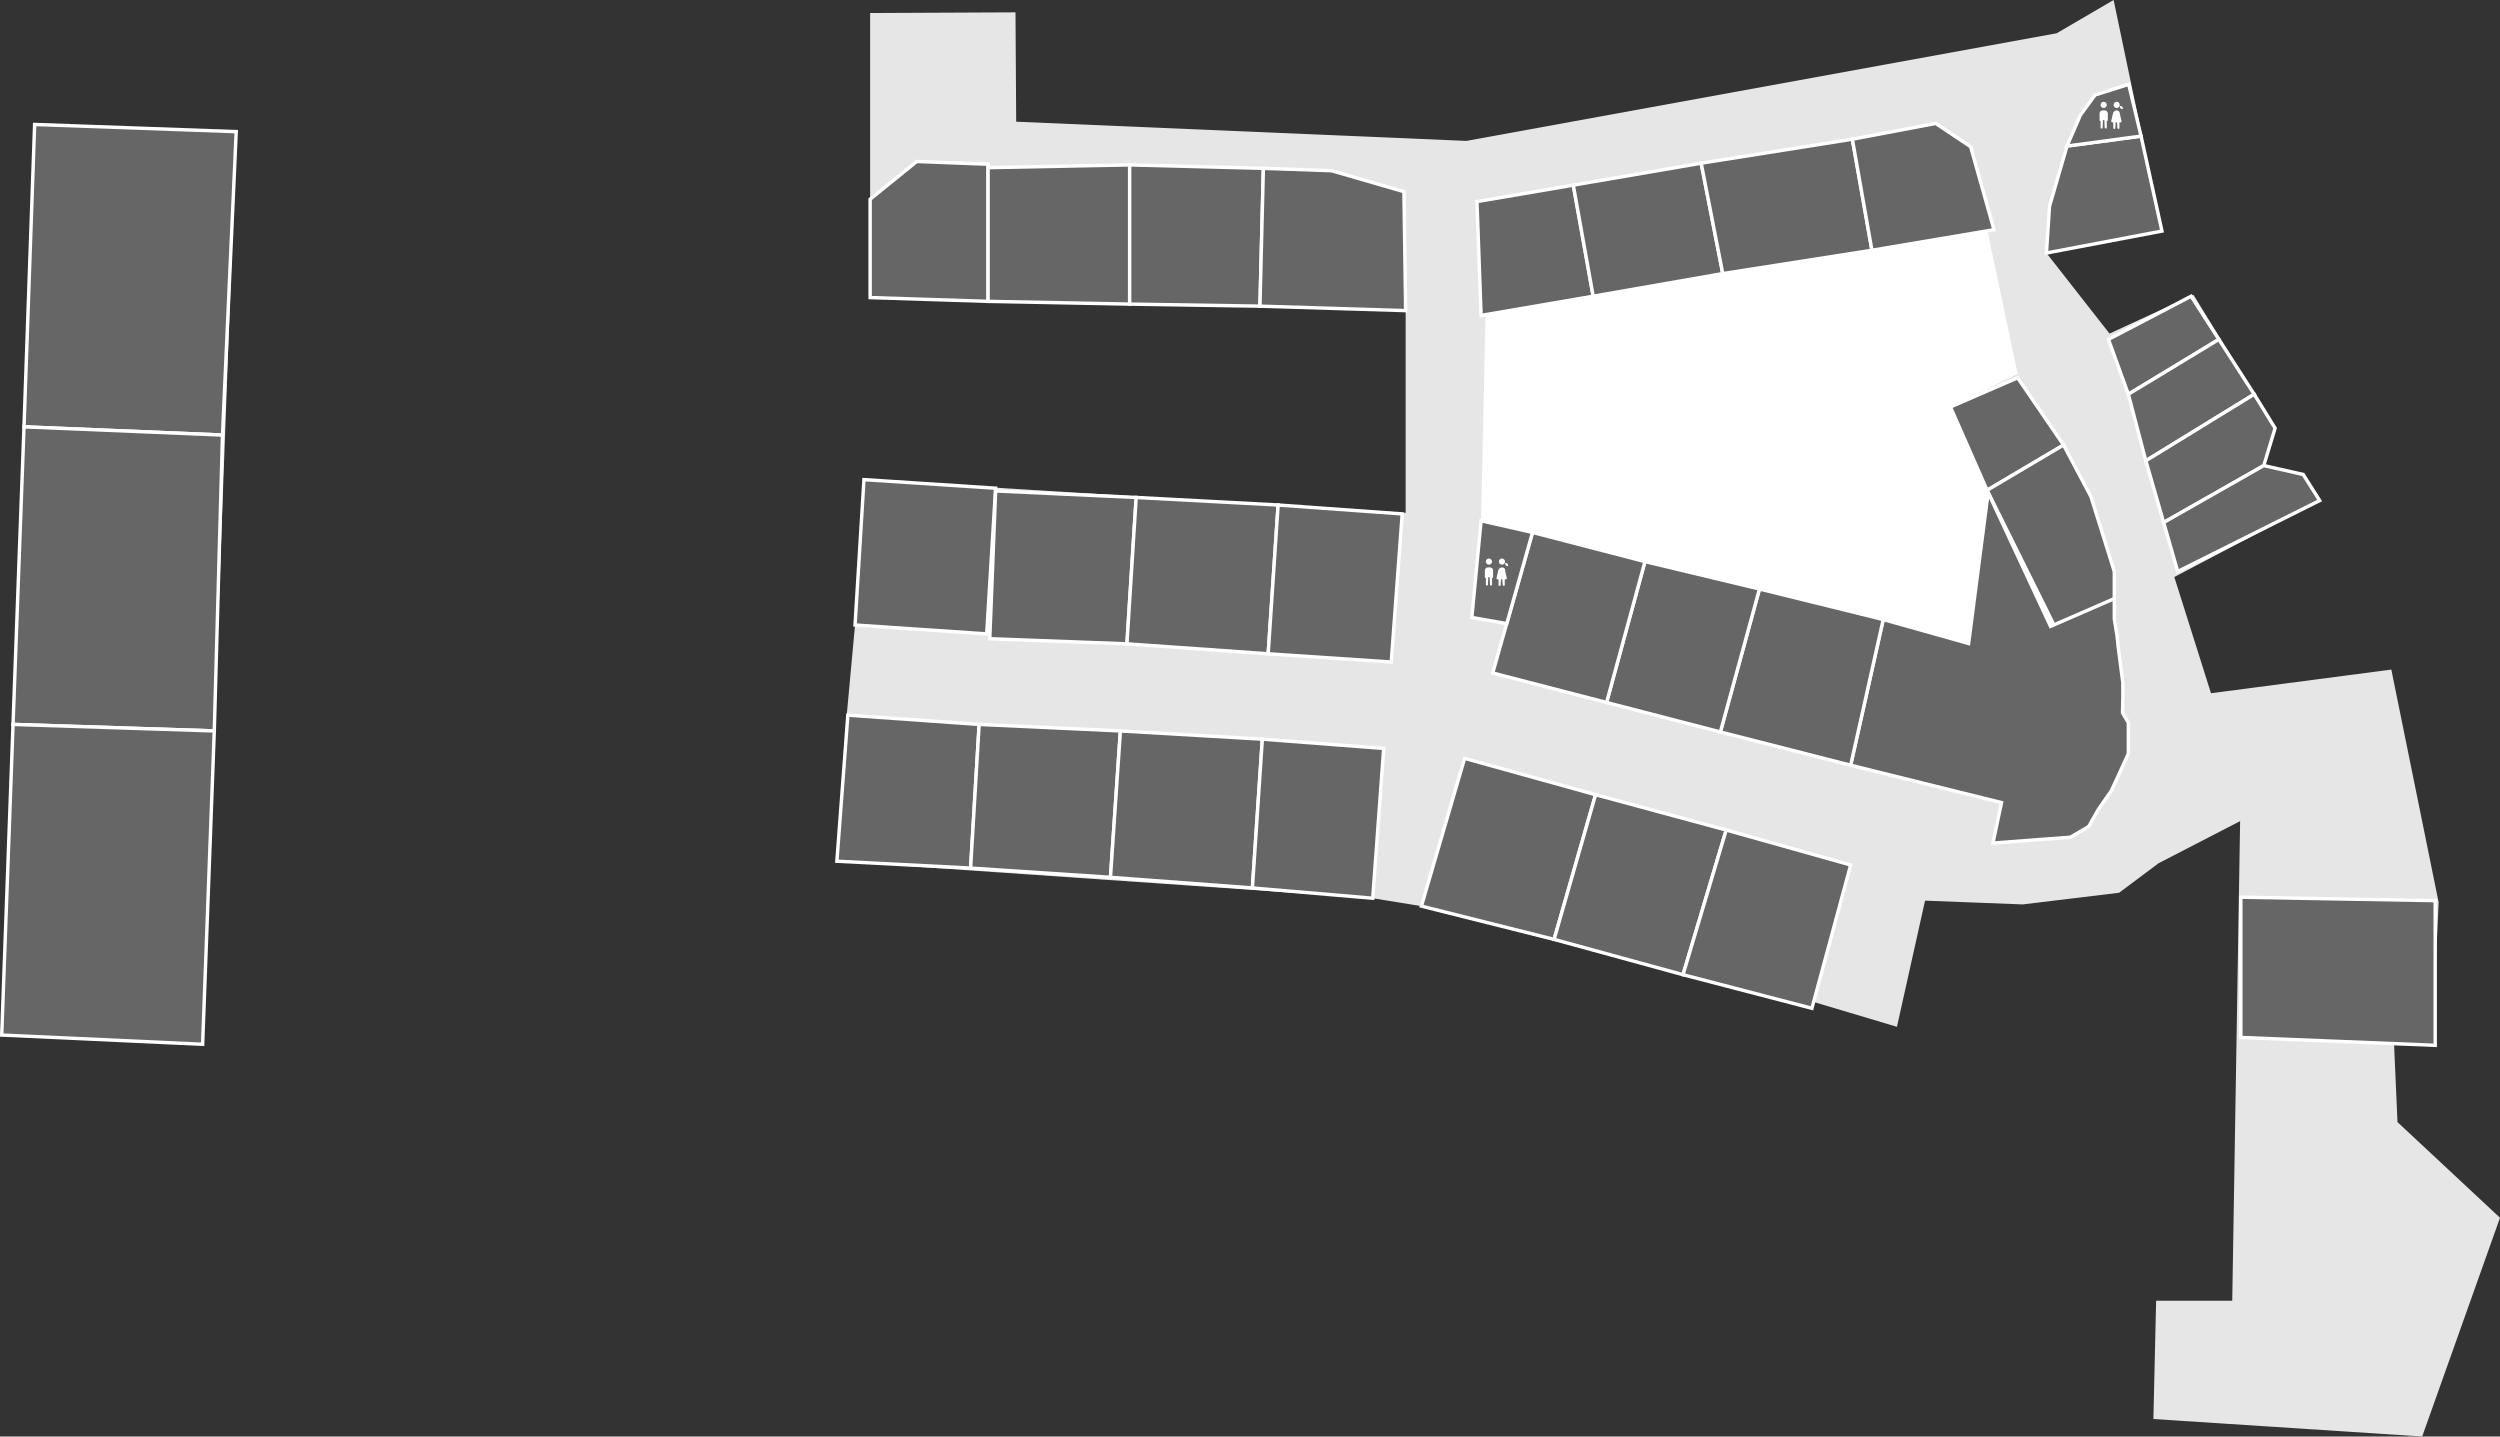 <?xml version="1.0" encoding="utf-8"?>
<!-- Generator: Adobe Illustrator 23.0.3, SVG Export Plug-In . SVG Version: 6.00 Build 0)  -->
<svg version="1.1" id="Calque_1" xmlns="http://www.w3.org/2000/svg" xmlns:xlink="http://www.w3.org/1999/xlink" x="0px" y="0px"
	 viewBox="0 0 729.2 419" style="enable-background:new 0 0 729.2 419;" xml:space="preserve">
<rect x="0" y="0" width="729.2" height="419" fill="#333333" stroke="none"/>
<style type="text/css">
	.st0{fill:#E6E6E6;}
	.st1{fill:#FFFFFF;}
	.st2{fill:#666666;stroke:#FFFFFF;stroke-miterlimit:10;}
</style>
<title>etage</title>
<g id="base">
	<polygon class="st0" points="253.8,3.8 253.8,86.8 410,90.6 410,149.6 252,139.9 249.4,182.3 246.9,209.4 244.1,251.2 400.4,262 
		414.6,264.3 528.5,294.1 528.5,292.1 553.3,299.5 561.5,262.7 590,263.8 618.1,260.4 629.6,251.8 653.4,239.5 651.1,379.4 
		628.9,379.4 628.1,413.9 706.5,419 729.2,355.2 699.3,327.3 698.3,304.6 709.5,303.1 711.3,263.2 697.5,195.3 644.9,202.2 
		634.2,168.3 676.6,146 671.8,138.4 660.3,135.8 663.6,124.9 639.8,86 615.3,97.3 596.9,73.8 630.6,67.4 616.5,0 599.9,9.7 
		427.7,41.1 296.4,35.5 296.2,3.6 	"/>
	<polygon class="st0" points="10.1,36.3 0.5,301.9 59.1,304.6 68.9,38.4 	"/>
	<polygon class="st1" points="579.6,66.9 433.3,91.7 432,151.9 574.2,187.7 579.6,143 568.9,118.7 588.5,109 	"/>
</g>
<g id="landmarks-salles_e">
	<polygon id="s_54" class="st2" points="253.8,58.1 253.8,86.8 288.2,87.9 288.2,47.9 267.4,47.1 	"/>
	<path class="st2" d="M271.8,108.7"/>
	<polygon id="s_55" class="st2" points="329.5,48.1 288.2,48.9 288.2,87.9 329.5,88.7 	"/>
	<polygon id="s_56" class="st2" points="368.5,49.1 329.5,48.1 329.5,88.7 367.5,89.3 	"/>
	<polygon id="s_57" class="st2" points="409.5,55.9 388.4,49.8 368.5,49.1 367.5,89.3 410,90.6 	"/>
	<polygon id="s_58" class="st2" points="430.8,58.8 432,92 464.7,86.4 458.9,54 	"/>
	<polygon id="s_59" class="st2" points="496.2,47.6 458.9,54 464.7,86.4 502.5,79.8 	"/>
	<polygon id="s_60" class="st2" points="540.3,40.6 496.2,47.6 502.5,79.8 546,73 	"/>
	<polygon id="s_61" class="st2" points="574.8,42.8 564.6,36 540.3,40.6 546,73 581.6,67 	"/>
	<polygon id="s_62" class="st2" points="624.5,39.7 602.9,42.6 597.8,60.2 596.9,73.8 630.6,67.4 	"/>
	<polygon id="s_63" class="st2" points="620.9,24.6 624.5,39.7 602.9,42.6 606.8,33.6 611.1,27.7 	"/>
	<polygon id="s_64" class="st2" points="639.1,86.4 615,99 620.8,115 647.2,99 	"/>
	<polygon id="s_65" class="st2" points="657.5,115 647.2,99 620.8,115 625.9,134.4 	"/>
	<polygon id="s_66" class="st2" points="660.3,135.8 663.6,124.9 657.5,115 625.9,134.4 631.1,152.4 	"/>
	<polygon id="s_67" class="st2" points="676.6,146 671.8,138.4 660.3,135.8 631.1,152.4 635.2,166.7 	"/>
	<polygon id="s_68" class="st2" points="588.5,110.2 568.9,118.7 579.6,143 601.9,129.8 	"/>
	<polygon id="s_69" class="st2" points="616.7,175.6 599.3,182.7 579.6,143 601.9,129.8 609.9,144.9 616.7,166.7 	"/>
	<polygon id="s_70" class="st2" points="583.8,234.1 581.3,245.9 603.9,244.2 609.2,241.1 612.1,236 615.8,230.7 618.4,225.1 620.8,219.8 
		620.8,216.8 620.8,210.8 619.1,207.9 619.2,203.5 619.2,199.2 618.6,194.6 617.9,189.2 617.5,185.5 616.7,180.5 616.7,177.8 
		616.7,174.6 598.1,182.7 579.9,143.7 574.2,187.7 549.3,180.7 539.8,223.2 	"/>
	<polygon id="s_71" class="st2" points="653.6,261.7 710.3,262.7 710.3,304.9 653.6,302.6 	"/>
	<polygon id="s_72" class="st2" points="513.2,171.8 501.8,213.5 539.8,223.2 549.3,180.7 	"/>
	<polygon id="s_73" class="st2" points="479.8,163.8 468.6,204.9 501.8,213.5 513.2,171.8 	"/>
	<polygon id="s_74" class="st2" points="447,155.3 435.4,196.3 468.6,204.9 479.8,163.8 	"/>
	<polygon id="s_75" class="st2" points="432,151.9 429.3,180.1 439.5,181.9 447,155.3 	"/>
	<polygon id="s_76" class="st2" points="252,139.9 249.4,182.3 287.8,184.9 290.4,142.4 	"/>
	<polygon id="s_77" class="st2" points="331.4,145.1 290.4,143.2 288.7,186.3 328.7,187.8 	"/>
	<polygon id="s_78" class="st2" points="372.8,147.3 331.4,145.1 328.7,187.8 369.9,190.7 	"/>
	<polygon id="s_79" class="st2" points="409,149.9 405.8,193.1 369.9,190.7 372.8,147.3 	"/>
	<polygon id="s_80" class="st2" points="247.3,208.6 244.1,251.2 283.1,253.2 285.6,211.3 	"/>
	<polygon id="s_81" class="st2" points="326.8,213.2 323.9,255.9 283.1,253.2 285.6,211.3 	"/>
	<polygon id="s_82" class="st2" points="368.2,215.6 365.3,259 323.9,255.9 326.8,213.2 	"/>
	<polygon id="s_83" class="st2" points="403.6,218.3 400.4,262 365.3,259 368.2,215.6 	"/>
	<polygon id="s_84" class="st2" points="427.2,221.2 414.6,264.3 453.3,274 465.4,231.8 	"/>
	<polygon id="s_85" class="st2" points="503.5,242.1 490.9,284.3 453.3,274 465.4,231.8 	"/>
	<polygon id="s_86" class="st2" points="539.8,252.3 528.5,294.1 490.9,284.3 503.5,242.1 	"/>
	<polygon id="s_87" class="st2" points="10.1,36.3 7,124.5 64.9,126.9 68.9,38.4 	"/>
	<polygon id="s_88" class="st2" points="3.8,211.3 62.5,213.2 64.9,126.9 7,124.5 	"/>
	<polygon id="s_89" class="st2" points="59.1,304.6 0.5,301.9 3.8,211.3 62.5,213.2 	"/>
</g>
<path id="nopointer_x5F_wc" class="st1" d="M613.6,29.7c-0.5,0-0.9,0.4-0.9,0.9c0,0.5,0.4,0.9,0.9,0.9s0.9-0.4,0.9-0.9
	C614.5,30.1,614.1,29.7,613.6,29.7z M617.4,29.7c-0.5,0-0.9,0.4-0.9,0.9c0,0.5,0.4,0.9,0.9,0.9c0.5,0,0.9-0.4,0.9-0.9
	C618.3,30.1,617.9,29.7,617.4,29.7z M618.3,30.9c0,0,0,0.4,0.2,0.7c0.3,0.3,0.7,0.2,0.7,0.2s0-0.4-0.2-0.7
	C618.8,30.9,618.3,30.9,618.3,30.9z M613.3,32.2c-0.5,0-0.9,0.4-0.9,0.9V35c0,0.2,0.1,0.3,0.3,0.3c0,0,0,0,0,0v1.9
	c0,0.2,0.1,0.3,0.3,0.3c0.2,0,0.3-0.1,0.3-0.3l0.1-2.1c0-0.1,0.1-0.1,0.2-0.1c0.1,0,0.2,0.1,0.2,0.1l0.1,2.1c0,0.2,0.2,0.3,0.3,0.3
	c0.2,0,0.3-0.1,0.3-0.3v-1.9c0.2,0,0.3-0.1,0.3-0.3c0,0,0,0,0,0v-1.9c0-0.5-0.4-0.9-0.9-0.9H613.3z M617.4,32.2
	c-0.5,0-1,0.4-1.1,0.9h0l-0.5,2.2c0,0.2,0.1,0.3,0.2,0.4c0,0,0,0,0.1,0c0,0,0,0,0,0h0.3v1.6c0,0.2,0.1,0.3,0.3,0.3
	c0.2,0,0.3-0.1,0.3-0.3l0.1-1.6h0.4l0.1,1.6c0,0.2,0.2,0.3,0.3,0.3c0.2,0,0.3-0.1,0.3-0.3v-1.6h0.3h0c0.2,0,0.3-0.1,0.3-0.3
	c0,0,0,0,0-0.1l-0.5-2.2h0C618.3,32.6,617.9,32.2,617.4,32.2L617.4,32.2z"/>
<path id="nopointer_x5F_wc_1_" class="st1" d="M434.3,162.9c-0.5,0-0.9,0.4-0.9,0.9c0,0.5,0.4,0.9,0.9,0.9s0.9-0.4,0.9-0.9
	C435.2,163.4,434.8,162.9,434.3,162.9z M438.1,162.9c-0.5,0-0.9,0.4-0.9,0.9c0,0.5,0.4,0.9,0.9,0.9c0.5,0,0.9-0.4,0.9-0.9
	C439,163.4,438.6,162.9,438.1,162.9z M439,164.2c0,0,0,0.4,0.2,0.7s0.7,0.2,0.7,0.2s0-0.4-0.2-0.7C439.5,164.2,439,164.2,439,164.2z
	 M434,165.5c-0.5,0-0.9,0.4-0.9,0.9v1.9c0,0.2,0.1,0.3,0.3,0.3c0,0,0,0,0,0v1.9c0,0.2,0.1,0.3,0.3,0.3c0.2,0,0.3-0.1,0.3-0.3
	l0.1-2.1c0-0.1,0.1-0.1,0.2-0.1c0.1,0,0.2,0.1,0.2,0.1l0.1,2.1c0,0.2,0.2,0.3,0.3,0.3c0.2,0,0.3-0.1,0.3-0.3v-1.9
	c0.2,0,0.3-0.1,0.3-0.3c0,0,0,0,0,0v-1.9c0-0.5-0.4-0.9-0.9-0.9H434z M438.1,165.5c-0.5,0-1,0.4-1.1,0.9h0l-0.5,2.2
	c0,0.2,0.1,0.3,0.2,0.4c0,0,0,0,0.1,0c0,0,0,0,0,0h0.3v1.6c0,0.2,0.1,0.3,0.3,0.3c0.2,0,0.3-0.1,0.3-0.3l0.1-1.6h0.4l0.1,1.6
	c0,0.2,0.2,0.3,0.3,0.3c0.2,0,0.3-0.1,0.3-0.3v-1.6h0.3h0c0.2,0,0.3-0.1,0.3-0.3c0,0,0,0,0-0.1l-0.5-2.2h0
	C439.1,165.8,438.6,165.5,438.1,165.5L438.1,165.5z"/>
</svg>
